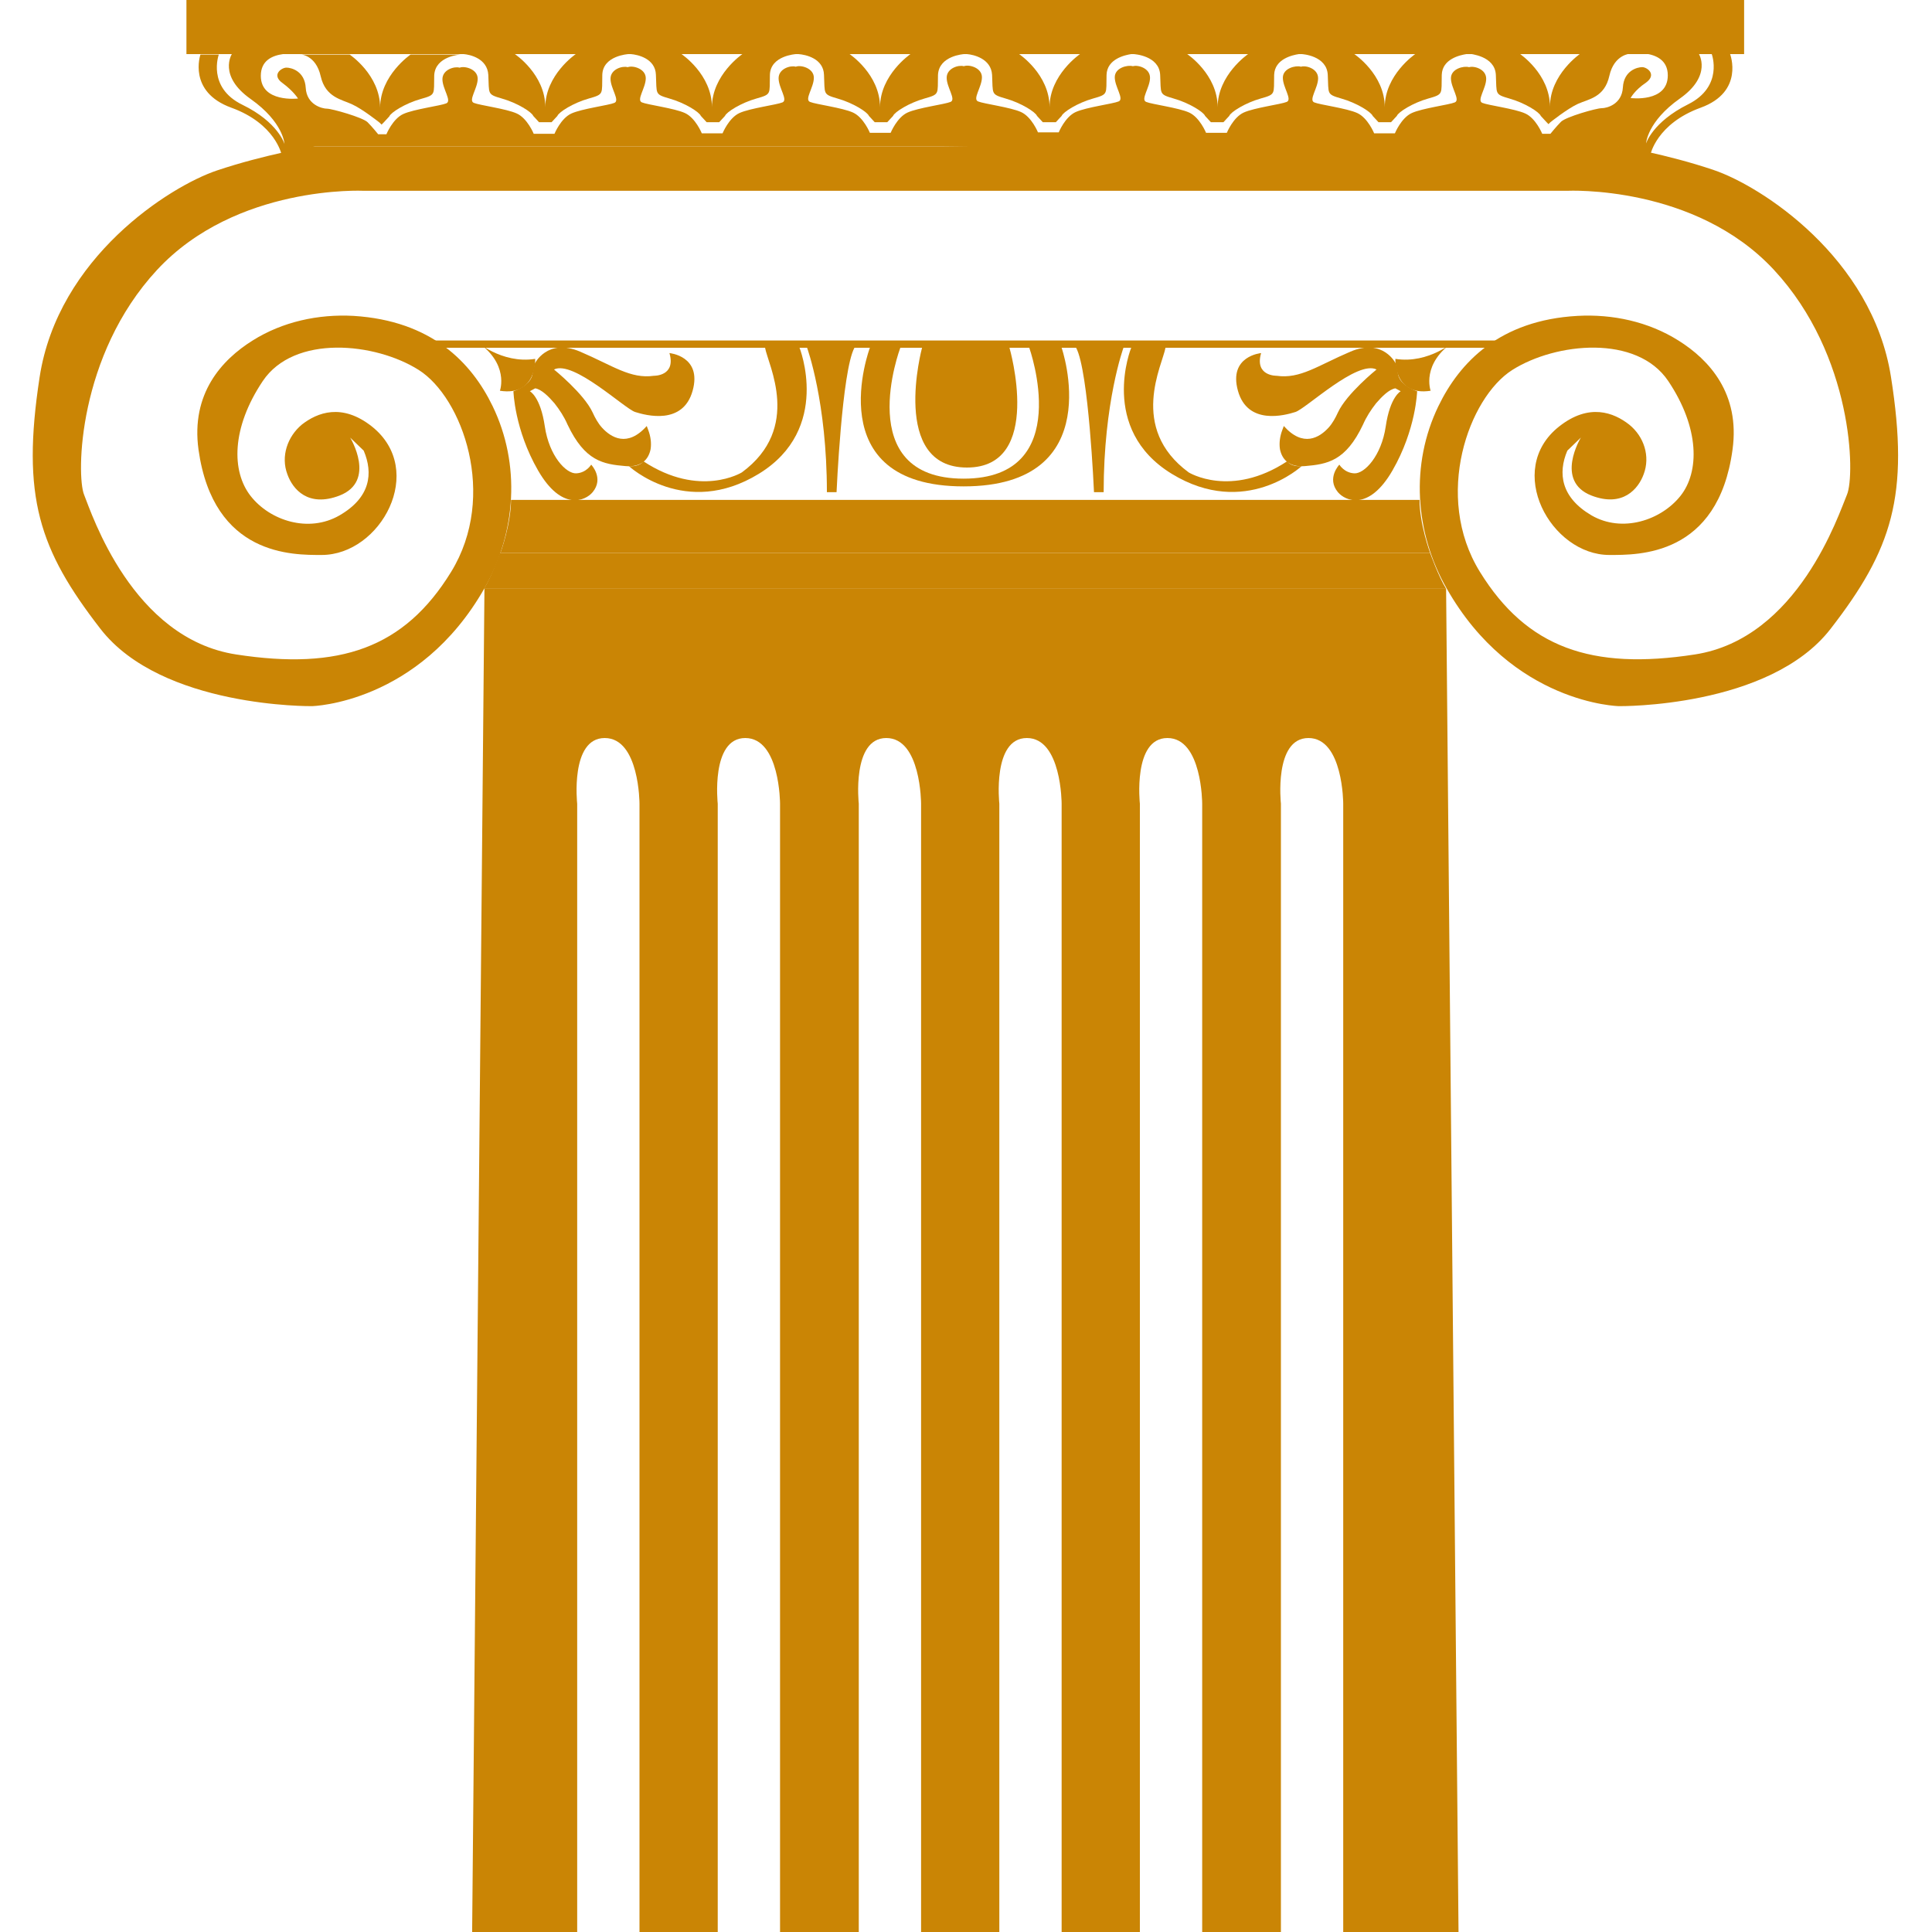 <?xml version="1.0" encoding="utf-8"?>
<!-- Generator: Adobe Illustrator 21.0.0, SVG Export Plug-In . SVG Version: 6.00 Build 0)  -->
<svg version="1.1" id="Layer_1" xmlns="http://www.w3.org/2000/svg" xmlns:xlink="http://www.w3.org/1999/xlink" x="0px" y="0px"
	 viewBox="0 0 400 400" style="enable-background:new 0 0 400 400;" xml:space="preserve">
<style type="text/css">
	.st0{fill:#62A7B2;}
	.st1{fill:#1D1D1B;}
	.st2{fill:#CA8505;}
	.st3{fill:#313180;}
	.st4{fill:#E6E6E6;}
	.st5{fill:#E5D5BA;}
	.st6{fill:#D3E0E2;}
	.st7{fill:none;stroke:#CA8505;stroke-miterlimit:10;}
	.st8{clip-path:url(#SVGID_2_);}
	.st9{fill:#FFFFFF;}
	.st10{fill:#8F8F8F;}
	.st11{fill:#D3DFE2;}
	.st12{fill:#231F20;}
	.st13{fill:#61A5B1;}
	.st14{fill:#1C1C1C;}
	.st15{clip-path:url(#SVGID_6_);fill:#E4D5B9;}
	.st16{fill:none;stroke:#C88405;stroke-width:7;stroke-miterlimit:10;}
	.st17{fill:url(#SVGID_7_);}
	.st18{fill:url(#SVGID_8_);}
	.st19{fill:url(#SVGID_9_);}
	.st20{fill:url(#SVGID_10_);}
</style>
<g>
	<g>
		<path class="st2" d="M103.5,80.9c0,0,2.1-5.7-5.1-10.4c0,0,5.4,4.9,12.4,3.8C110.8,74.3,111.2,82.1,103.5,80.9z"/>
		<path class="st2" d="M134.2,89c0.5,1.3,0.7,2.7,0.5,4c-0.4,2-1.8,3.8-5.2,3.5c-4.6-0.4-8.4-1-12-8.6c-0.7-1.6-1.6-3-2.7-4.4
			c-1.2-1.4-2.7-2.9-4-3.1l-1.1,0.6c0,0,2.2,1.1,3.1,7.3c0.9,6.1,4.4,9.8,6.5,9.7c2.1-0.1,3.1-1.8,3.1-1.8s2.7,2.8,0.3,5.7
			c-1.5,1.8-6.4,4-11.3-4.5c-4.9-8.5-5.1-16.4-5.1-16.4s3.3-1,3.9-3.3c0.5-2.4,0.5-2.4,0.5-2.4s2.6-5.4,9.4-2.5s10.4,5.7,15.3,5
			c0,0,4.6,0.1,3.2-4.7c0,0,6.8,0.6,4.8,7.8s-9.7,5.1-11.9,4.4c-2.2-0.7-12.8-10.8-16.8-8.8c0,0,6.2,5,8,8.9
			c0.5,1.1,1.1,2.2,1.9,3.1c1.9,2.1,5.3,4.2,9.3-0.3L134.2,89z"/>
		<path class="st2" d="M158.4,72c0.6,3.5,7.7,16.6-4.8,25.8c0,0-8.7,5.4-20.4-2.3c0,0-0.7,1.2-3,1c0,0,11.7,10.9,26.9,1.6
			s8.4-26.2,8.4-26.2H158.4z"/>
		<path class="st2" d="M180.1,72c0,0-10.8,28.7,19.4,28.7S219.8,72,219.8,72h-6.7c0,0,9.7,27.1-13.6,27.1S186.4,72,186.4,72H180.1z"
			/>
		<path class="st2" d="M190.9,72c0,0-6.7,24.8,9.3,24.8S209,72,209,72H190.9z"/>
		<path class="st2" d="M167.1,72c0,0,4.1,11.2,4.1,29.9h2c0,0,1.1-25.1,3.7-29.9H167.1z"/>
		<polyline class="st2" points="201,11.2 361.1,11.2 361.1,0 201,0 198.7,0 38.6,0 38.6,11.2 198.7,11.2 		"/>
		<g>
			<path class="st2" d="M205.4,15.5c0.2,4-0.3,4,2.8,4.9c3.2,0.9,6.2,2.8,6.5,3.6l1.2,1.3h2.7l1.2-1.3c0.3-0.8,3.3-2.7,6.5-3.6
				c3.2-0.9,2.7-0.9,2.8-4.9c0.1-3.3,3.8-4.1,5.1-4.3h-10.6c0,0-6.3,4.3-6.3,11c0-6.8-6.3-11-6.3-11h-7.5h-3.3
				C201.5,11.3,205.2,12.1,205.4,15.5z"/>
			<path class="st2" d="M274.9,15.5c0.2,4-0.3,4,2.8,4.9c3.2,0.9,6.2,2.8,6.5,3.6l1.2,1.3l2.6,0l1.2-1.3c0.3-0.8,3.3-2.7,6.5-3.6
				c3.2-0.9,2.7-0.9,2.8-4.9c0.1-3.3,3.8-4.1,5.1-4.3H293c0,0-6.3,4.3-6.3,11c0-6.8-6.3-11-6.3-11h-10.9l0,0
				C269.6,11.2,274.7,11.5,274.9,15.5z"/>
			<path class="st2" d="M309.7,15.5c0.2,4-0.3,4,2.8,4.9c3.2,0.9,6.2,2.8,6.5,3.6l1.2,1.3l0.4,0.4l0.4-0.4c0,0,3.5-2.8,5.7-3.8
				c2.2-1,5.5-1.3,6.5-5.8s4.4-4.6,4.4-4.6h-10.4c0,0-6.3,4.3-6.3,11c0-6.8-6.3-11-6.3-11h-10.4l0,0
				C304.3,11.2,309.5,11.5,309.7,15.5z"/>
			<path class="st2" d="M170.6,15.5c0.2,4-0.3,4,2.8,4.9c3.2,0.9,6.2,2.8,6.5,3.6l1.2,1.3l2.6,0l1.2-1.3c0.3-0.8,3.3-2.7,6.5-3.6
				c3.2-0.9,2.7-0.9,2.8-4.9c0.2-4,5.4-4.3,5.4-4.3l0,0h-3.6h-7.5c0,0-6.3,4.3-6.3,11c0-6.8-6.3-11-6.3-11h-10.6
				C166.8,11.3,170.5,12.1,170.6,15.5z"/>
			<path class="st2" d="M240.2,15.5c0.2,4-0.3,4,2.8,4.9c3.2,0.9,6.2,2.8,6.5,3.6l1.2,1.3l2.6,0l1.2-1.3c0.3-0.8,3.3-2.7,6.5-3.6
				c3.2-0.9,2.7-0.9,2.8-4.9c0.1-3.3,3.8-4.1,5.1-4.3h-10.5c0,0-6.3,4.3-6.3,11c0-6.8-6.3-11-6.3-11h-11.1l0,0
				C234.8,11.2,240,11.5,240.2,15.5z"/>
			<path class="st2" d="M135.8,15.5c0.2,4-0.3,4,2.8,4.9c3.2,0.9,6.2,2.8,6.5,3.6l1.2,1.3l2.6,0l1.2-1.3c0.3-0.8,3.3-2.7,6.5-3.6
				c3.2-0.9,2.7-0.9,2.8-4.9s5.4-4.3,5.4-4.3l0,0h-11.1c0,0-6.3,4.3-6.3,11c0-6.8-6.3-11-6.3-11h-10.5
				C132,11.3,135.7,12.1,135.8,15.5z"/>
			<path class="st2" d="M358.2,11.2h-3.8c0,0,2.5,6.7-4.9,10.4c-7.4,3.7-8.7,8.1-8.7,8.1s0.2-4.5,7-9.3c6.8-4.8,3.9-9.3,3.9-9.3h-11
				c2.1,0.3,4.6,1.3,4.6,4.5c0,5.7-7.7,4.7-7.7,4.7s0.8-1.6,3.2-3.2c2.3-1.7,0.2-3.2-0.8-3.2c-1,0-3.8,0.7-4,4.2s-3.3,4.3-4.4,4.3
				s-7.4,1.8-8.4,2.8c-1,1-2.2,2.5-2.2,2.5h-1.7c0,0-1.3-3.2-3.5-4.2c-2.2-1-7.7-1.7-8.9-2.2c-1.2-0.5,0.8-3,0.8-5s-2.5-2.7-3.5-2.4
				l-0.1,0c-1-0.3-3.7,0.3-3.7,2.3s2,4.5,0.8,5c-1.2,0.5-6.7,1.2-8.9,2.2c-2.2,1-3.5,4.2-3.5,4.2l-4.3,0c0,0-1.3-3.2-3.5-4.2
				c-2.2-1-7.7-1.7-8.9-2.2c-1.2-0.5,0.8-3,0.8-5s-2.5-2.7-3.5-2.4l-0.1,0c-1-0.3-3.7,0.3-3.7,2.3s2,4.5,0.8,5
				c-1.2,0.5-6.7,1.2-8.9,2.2c-2.2,1-3.5,4.2-3.5,4.2l-4.3,0c0,0-1.3-3.2-3.5-4.2s-7.7-1.7-8.9-2.2c-1.2-0.5,0.8-3,0.8-5
				s-2.5-2.7-3.5-2.4l-0.1,0c-1-0.3-3.7,0.3-3.7,2.3s2,4.5,0.8,5c-1.2,0.5-6.7,1.2-8.9,2.2c-2.2,1-3.5,4.2-3.5,4.2h-4.3
				c0,0-1.3-3.2-3.5-4.2c-2.2-1-7.7-1.7-8.9-2.2c-1.2-0.5,0.8-3,0.8-5s-2.7-2.7-3.7-2.3l-0.1,0c-1-0.3-3.5,0.4-3.5,2.4s2,4.5,0.8,5
				c-1.2,0.5-6.7,1.2-8.9,2.2s-3.5,4.2-3.5,4.2l-4.3,0c0,0-1.3-3.2-3.5-4.2c-2.2-1-7.7-1.7-8.9-2.2c-1.2-0.5,0.8-3,0.8-5
				s-2.7-2.7-3.7-2.3l-0.1,0c-1-0.3-3.5,0.4-3.5,2.4s2,4.5,0.8,5c-1.2,0.5-6.7,1.2-8.9,2.2s-3.5,4.2-3.5,4.2l-4.3,0
				c0,0-1.3-3.2-3.5-4.2c-2.2-1-7.7-1.7-8.9-2.2c-1.2-0.5,0.8-3,0.8-5s-2.7-2.7-3.7-2.3l-0.1,0c-1-0.3-3.5,0.4-3.5,2.4s2,4.5,0.8,5
				s-6.7,1.2-8.9,2.2s-3.5,4.2-3.5,4.2l-4.3,0c0,0-1.3-3.2-3.5-4.2c-2.2-1-7.7-1.7-8.9-2.2c-1.2-0.5,0.8-3,0.8-5s-2.7-2.7-3.7-2.3
				l-0.1,0c-1-0.3-3.5,0.4-3.5,2.4s2,4.5,0.8,5s-6.7,1.2-8.9,2.2c-2.2,1-3.5,4.2-3.5,4.2h-1.7c0,0-1.2-1.5-2.2-2.5
				c-1-1-7.4-2.8-8.4-2.8c-1,0-4.2-0.8-4.4-4.3c-0.2-3.5-3-4.2-4-4.2s-3.2,1.5-0.8,3.2c2.3,1.7,3.2,3.2,3.2,3.2s-7.7,0.9-7.7-4.7
				c0-3.2,2.4-4.2,4.6-4.5H48c0,0-2.9,4.5,3.9,9.3s7,9.3,7,9.3s-1.3-4.5-8.7-8.1s-4.9-10.4-4.9-10.4h-3.8c0,0-2.7,7.7,6.4,11
				s10.4,9.7,10.4,9.7l6.9-1.7h133.1h3.4h133.1l6.9,1.7c0,0,1.3-6.4,10.4-9.7S358.2,11.2,358.2,11.2z"/>
			<path class="st2" d="M66.4,15.8c1,4.4,4.4,4.8,6.5,5.8c2.2,1,5.7,3.8,5.7,3.8l0.4,0.4l0.4-0.4l1.2-1.3c0.3-0.8,3.3-2.7,6.5-3.6
				c3.2-0.9,2.7-0.9,2.8-4.9c0.2-4,5.4-4.3,5.4-4.3l0,0H85c0,0-6.3,4.3-6.3,11c0-6.8-6.3-11-6.3-11H62.1
				C62.1,11.2,65.4,11.3,66.4,15.8z"/>
			<path class="st2" d="M101.1,15.5c0.2,4-0.3,4,2.8,4.9c3.2,0.9,6.2,2.8,6.5,3.6l1.2,1.3l2.6,0l1.2-1.3c0.3-0.8,3.3-2.7,6.5-3.6
				c3.2-0.9,2.7-0.9,2.8-4.9s5.4-4.3,5.4-4.3l0,0h-10.9c0,0-6.3,4.3-6.3,11c0-6.8-6.3-11-6.3-11H96C97.3,11.3,100.9,12.1,101.1,15.5
				z"/>
			<path class="st2" d="M130.3,11.1l-0.1,0h0.6C130.5,11.1,130.3,11.1,130.3,11.1z"/>
			<path class="st2" d="M95.6,11.1l-0.1,0H96C95.7,11.1,95.6,11.1,95.6,11.1z"/>
			<path class="st2" d="M59,11.2h3.1C62.1,11.2,60.6,10.9,59,11.2z"/>
			<path class="st2" d="M165.1,11.1l-0.1,0h0.6C165.2,11.1,165.1,11.1,165.1,11.1z"/>
			<path class="st2" d="M199.8,11.1l-0.1,0h0.6C200,11.1,199.8,11.1,199.8,11.1z"/>
			<path class="st2" d="M304.2,11.1c0,0-0.2,0-0.4,0h0.6L304.2,11.1z"/>
			<path class="st2" d="M337.6,11.2h3.1C339.1,10.9,337.6,11.2,337.6,11.2z"/>
			<path class="st2" d="M234.6,11.1c0,0-0.2,0-0.4,0h0.6L234.6,11.1z"/>
			<path class="st2" d="M269.4,11.1c0,0-0.2,0-0.4,0h0.6L269.4,11.1z"/>
		</g>
		<path class="st2" d="M204.3,30.2h130.5c0,0,10.3,1.7,20,5c9.8,3.3,32.8,18.1,36.7,42.8s0.2,35.8-12.5,52.2
			c-12.7,16.4-43.8,16-43.8,16s-22.1-0.4-35.7-24.4c-6.6-11.6-7.5-25.7-1.7-37.7c4.4-9.1,12.7-17.8,28.8-18.7
			c7.3-0.4,14.7,1.2,20.9,5.1c6.4,4,12.8,11,11.2,22.6c-3,22.1-19.5,21.8-25.5,21.8c-12.1,0-21.8-17.6-10.4-26.6
			c6.2-4.9,11.3-2.9,14.5-0.4c3.1,2.5,4.4,6.6,3,10.3c-1.1,3-4.3,6.9-10.8,4.4c-7.7-3-2.2-12-2.2-12l-2.8,2.7c-2,4.7-1.3,9.7,5,13.4
			c6.4,3.7,14.4,1,18.4-4c4-5,4-14.1-2.5-23.8c-6.5-9.7-23.3-8-32.3-2.3c-9,5.7-16.4,26.1-6.7,41.8s23.1,20.4,44.5,17.1
			c21.4-3.3,29.8-29.1,31.5-33.1s1.3-28.8-15.1-46.5c-16.4-17.7-42.8-16.4-42.8-16.4H201.5h-3.4H75.3c0,0-26.4-1.3-42.8,16.4
			s-16.7,42.5-15.1,46.5s10,29.8,31.5,33.1c21.4,3.3,34.8-1.3,44.5-17.1s2.3-36.1-6.7-41.8c-9-5.7-25.8-7.4-32.3,2.3
			s-6.5,18.7-2.5,23.8s12,7.7,18.4,4c6.4-3.7,7-8.7,5-13.4l-2.8-2.7c0,0,5.5,9-2.2,12c-6.5,2.5-9.7-1.3-10.8-4.4
			c-1.4-3.7,0-7.8,3-10.3c3.2-2.5,8.3-4.5,14.5,0.4c11.4,9.1,1.8,26.6-10.4,26.6c-5.9,0-22.4,0.3-25.5-21.8
			c-1.6-11.6,4.8-18.6,11.2-22.6c6.2-3.9,13.6-5.5,20.9-5.1c16.1,1,24.4,9.6,28.8,18.7c5.8,12,4.9,26.1-1.7,37.7
			c-13.6,23.9-35.7,24.4-35.7,24.4s-31.1,0.4-43.8-16S4.4,102.9,8.2,78.1s26.9-39.5,36.7-42.8s20-5,20-5h130.5"/>
		<path class="st2" d="M296.2,80.9c0,0-2.1-5.7,5.1-10.4c0,0-5.4,4.9-12.4,3.8C288.9,74.3,288.5,82.1,296.2,80.9z"/>
		<path class="st2" d="M265.5,89c-0.5,1.3-0.7,2.7-0.5,4c0.4,2,1.8,3.8,5.2,3.5c4.6-0.4,8.4-1,12-8.6c0.7-1.6,1.6-3,2.7-4.4
			c1.2-1.4,2.7-2.9,4-3.1L290,81c0,0-2.2,1.1-3.1,7.3c-0.9,6.1-4.4,9.8-6.5,9.7c-2.1-0.1-3.1-1.8-3.1-1.8s-2.7,2.8-0.3,5.7
			c1.5,1.8,6.4,4,11.3-4.5c4.9-8.5,5.1-16.4,5.1-16.4s-3.3-1-3.9-3.3c-0.5-2.4-0.5-2.4-0.5-2.4s-2.6-5.4-9.4-2.5
			c-6.8,2.9-10.4,5.7-15.3,5c0,0-4.6,0.1-3.2-4.7c0,0-6.8,0.6-4.8,7.8c2,7.2,9.7,5.1,11.9,4.4c2.2-0.7,12.8-10.8,16.8-8.8
			c0,0-6.2,5-8,8.9c-0.5,1.1-1.1,2.2-1.9,3.1c-1.9,2.1-5.3,4.2-9.3-0.3L265.5,89z"/>
		<path class="st2" d="M241.3,72c-0.6,3.5-7.7,16.6,4.8,25.8c0,0,8.7,5.4,20.4-2.3c0,0,0.7,1.2,3,1c0,0-11.7,10.9-26.9,1.6
			S234.2,72,234.2,72H241.3z"/>
		<path class="st2" d="M232.6,72c0,0-4.1,11.2-4.1,29.9h-2c0,0-1.1-25.1-3.7-29.9H232.6z"/>
		<path class="st2" d="M201.5,103.5h92.4c0,5,2.2,11,2.2,11h-94.4H198h-94.4c0,0,2.2-6,2.2-11h92.4H201.5z"/>
		<path class="st2" d="M204.6,114.5h91.5c0,0,1.7,4.8,3.3,7.4h-97.9h-3.4h-97.9c1.6-2.6,3.3-7.4,3.3-7.4h91.5"/>
		<polygon class="st2" points="92.3,72 312.5,72 320.9,70.5 81.8,70.5 		"/>
	</g>
	<path class="st2" d="M299.4,121.9H100.3L89,1354.7h221.8L299.4,121.9z M132.3,1325.4h-12.8v-1159c0,0-1.5-13.6,5.7-13.6
		c7.2,0,7.2,13.6,7.2,13.6V1325.4z M161.4,1325.4h-12.8v-1159c0,0-1.5-13.6,5.7-13.6c7.2,0,7.2,13.6,7.2,13.6V1325.4z M190.6,1325.4
		h-12.8v-1159c0,0-1.5-13.6,5.7-13.6c7.2,0,7.2,13.6,7.2,13.6V1325.4z M219.7,1325.4h-12.8v-1159c0,0-1.5-13.6,5.7-13.6
		c7.2,0,7.2,13.6,7.2,13.6V1325.4z M248.9,1325.4H236v-1159c0,0-1.5-13.6,5.7-13.6c7.2,0,7.2,13.6,7.2,13.6V1325.4z M278,1325.4
		h-12.8v-1159c0,0-1.5-13.6,5.7-13.6s7.2,13.6,7.2,13.6V1325.4z"/>
</g>
</svg>
